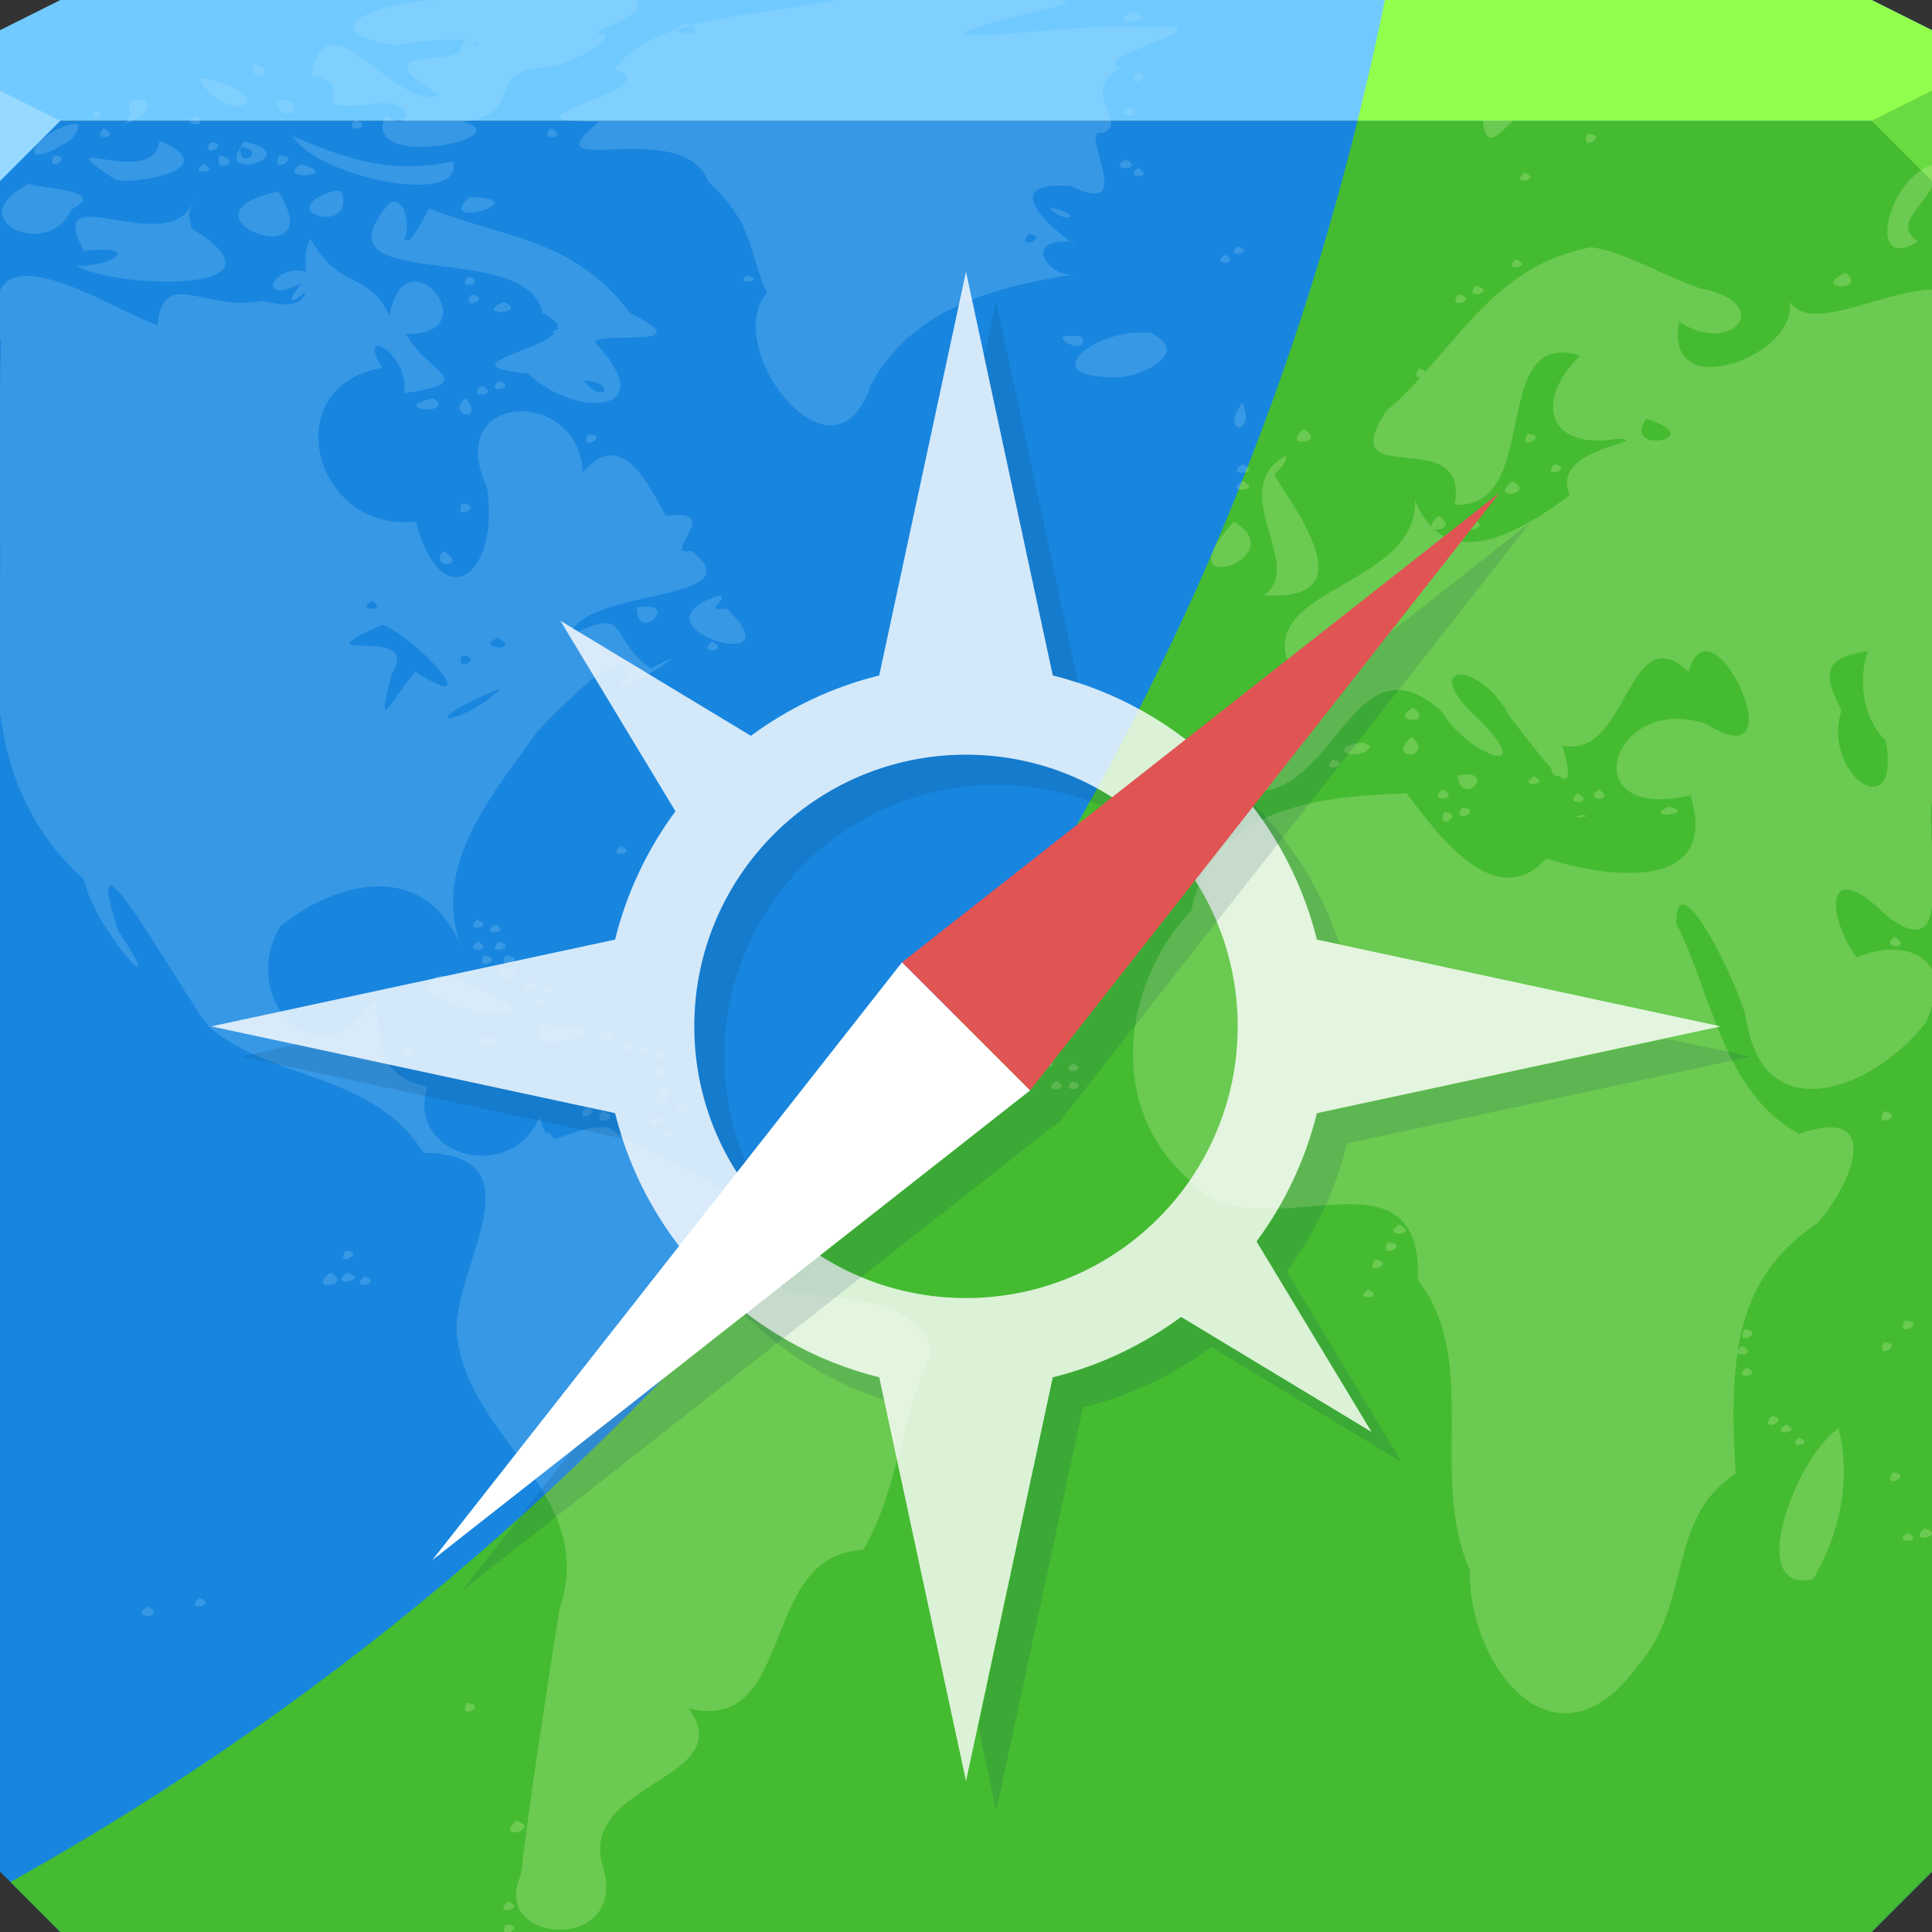 <?xml version="1.0" encoding="UTF-8" standalone="no"?>
<!-- Created with Inkscape (http://www.inkscape.org/) -->

<svg
   xmlns:dc="http://purl.org/dc/elements/1.1/"
   xmlns:cc="http://creativecommons.org/ns#"
   xmlns:rdf="http://www.w3.org/1999/02/22-rdf-syntax-ns#"
   xmlns:svg="http://www.w3.org/2000/svg"
   xmlns="http://www.w3.org/2000/svg"
   xmlns:sodipodi="http://sodipodi.sourceforge.net/DTD/sodipodi-0.dtd"
   xmlns:inkscape="http://www.inkscape.org/namespaces/inkscape"
   width="64"
   height="64"
   id="svg13094"
   version="1.1"
   inkscape:version="0.91+devel r"
   sodipodi:docname="midori.svg">
  <rect width="100%" height="100%" fill="#333333" stroke="none"/>
  <sodipodi:namedview
     id="base"
     pagecolor="#ffffff"
     bordercolor="#666666"
     borderopacity="1.0"
     inkscape:pageopacity="0"
     inkscape:pageshadow="2"
     inkscape:zoom="11.313709"
     inkscape:cx="37.54015"
     inkscape:cy="30.327472"
     inkscape:document-units="px"
     inkscape:current-layer="svg13094"
     showgrid="true"
     inkscape:snap-bbox="true"
     inkscape:bbox-paths="true"
     inkscape:bbox-nodes="true"
     inkscape:snap-bbox-edge-midpoints="true"
     inkscape:snap-bbox-midpoints="true"
     inkscape:object-paths="true"
     inkscape:snap-intersection-paths="true"
     inkscape:object-nodes="true"
     inkscape:snap-smooth-nodes="true"
     inkscape:snap-midpoints="true"
     inkscape:snap-object-midpoints="true"
     inkscape:snap-center="true"
     showguides="true"
     inkscape:guide-bbox="true"
     inkscape:window-width="1920"
     inkscape:window-height="1023"
     inkscape:window-x="-10"
     inkscape:window-y="35"
     inkscape:window-maximized="1"
     inkscape:snap-global="false"
     fit-margin-top="0"
     fit-margin-left="0"
     fit-margin-right="0"
     fit-margin-bottom="0"
     showborder="true"
     inkscape:showpageshadow="false"
     inkscape:snap-page="true">
    <inkscape:grid
       type="xygrid"
       id="grid3075"
       empspacing="5"
       visible="true"
       enabled="true"
       snapvisiblegridlinesonly="true"
       originx="0px"
       originy="18px" />
  </sodipodi:namedview>
  <defs
     id="defs13096" />
  <path
     inkscape:connector-curvature="0"
     style="color:#000000;display:inline;overflow:visible;visibility:visible;fill:#1886df;fill-opacity:1;fill-rule:nonzero;stroke:none;stroke-width:2.286;marker:none;enable-background:accumulate"
     d="M 0,4 0,34 0,62 2,64 32,64 62,64 64,62 64,34 64,4 32,4 0,4 Z"
     id="path3443" />
  <path
     inkscape:connector-curvature="0"
     style="color:#000000;display:inline;overflow:visible;visibility:visible;fill:#71caff;fill-opacity:1;fill-rule:nonzero;stroke:none;stroke-width:2.286;marker:none;enable-background:accumulate"
     d="M 2,0 0,1 0,4 32,4 64,4 64,1 62,0 32,0 2,0 Z"
     id="path3447" />
  <path
     inkscape:connector-curvature="0"
     style="fill:#bfecff;fill-opacity:0.184"
     d="m 14.344,0 c -1.643,0.067 -4.287,0.993 -1.25,1.5 0.626,-0.127 1.703,-0.218 2.312,-0.188 -0.117,0.159 -0.169,0.321 -0.125,0.406 -0.184,0.057 -0.361,0.115 -0.656,0.188 -2.003,0.056 -0.926,0.673 -0.062,1.25 -1.467,0.568 -3.76,-3.483 -4.25,-0.656 1.713,0.355 -0.37,1.196 1.812,0.969 1.897,-0.349 1.424,1.086 0.656,0.344 -0.935,1.886 4.546,0.774 2.562,0.219 C 17.554,3.755 15.896,2.279 18.188,2.219 18.956,2.143 20.662,1.092 19.844,1.125 19.835,1.11 19.796,1.079 19.75,1.062 20.985,0.58 21.387,0.175 21.031,0 l -1.562,0 -5.125,0 z M 27.75,0 c -1.455,0.309 -3.322,0.428 -4.875,0.844 0.554,0.344 -0.438,0.311 -0.438,0.125 -0.873,0.281 -1.616,0.684 -2.062,1.312 1.977,0.686 -4.45,1.757 -0.531,1.75 -2.457,2.035 2.807,-0.261 3.625,2 1.544,1.395 1.343,2.429 1.938,3.656 -1.566,1.838 2.246,6.758 3.438,3.062 C 30.205,10.258 32.821,9.52 35.562,9.094 34.695,9.173 33.879,7.897 35.469,8 34.945,7.642 32.928,5.99 35.469,6.156 37.744,7.322 35.68,4.215 36.5,4.406 37.491,4.104 35.651,3.076 37.125,2.25 35.822,1.957 41.153,0.704 38,0.906 36.208,0.714 32.065,1.391 31.906,1.094 33.202,0.488 36.537,0.055 34.875,0 L 33.844,0 32,0 27.75,0 Z m 7.719,8 c 0.129,0.088 0.207,0.121 0.062,0 -0.025,-0.002 -0.039,0.002 -0.062,0 z M 22.438,0.969 C 22.579,0.923 22.727,0.883 22.875,0.844 22.834,0.818 22.809,0.811 22.75,0.781 22.514,0.851 22.438,0.915 22.438,0.969 Z M 37.5,0.375 c -1,0.557 1.055,0.321 0,0 z m 24.25,0.438 c -0.59,0.412 0.648,0.288 0,0 z m 1.5,0.125 C 63.122,0.932 62.937,0.931 62.688,0.969 62.408,1.881 64.149,0.977 63.25,0.938 Z m 0.688,0.031 C 63.919,1.128 63.973,1.132 64,1.094 64.017,1.07 64.017,1.028 64,1 L 63.938,0.969 Z m -3.375,0.312 c -1.921,0.57 1.418,1.628 0,0 z m 0.875,0 C 60.767,2.813 62.609,1.953 63.156,1.75 62.639,1.262 61.895,1.759 61.438,1.281 Z M 15.812,1.375 c 0.091,0.039 0.029,0.109 -0.125,0.188 0.038,-0.04 0.082,-0.136 0.125,-0.188 z m 47.938,0 C 63.459,2.009 63.84,2.147 64,2 L 64,1.625 C 63.949,1.546 63.865,1.471 63.75,1.375 Z M 51.781,1.844 C 51.293,2.412 49.919,2.144 49.844,2.5 48.385,3.079 48.662,1.846 47.75,2.594 47.074,4.159 50.447,2.389 49.094,3.812 49.2,5.714 50.052,3.535 51,3.438 50.322,2.771 51.26,2.466 52.688,2.438 53.527,1.984 52.082,1.879 51.781,1.844 Z M 51,3.438 C 51.172,3.607 51.41,3.777 51.812,4 51.539,3.527 51.273,3.409 51,3.438 Z m 4.125,-1.469 c -0.954,0.445 1.017,0.249 0,0 z M 56.656,2 c -0.41,0.583 0.809,0.11 0,0 z M 8.406,2.125 c -0.169,0.774 0.95,0.208 0,0 z M 37.625,2.406 c -0.344,0.638 0.743,0.072 0,0 z M 6.594,2.594 c 0.893,1.657 2.844,0.696 0.406,0.062 C 6.866,2.642 6.733,2.565 6.594,2.594 Z M 53.781,2.812 c -0.963,0.425 0.88,0.495 0,0 z M 52.969,3 c -0.613,0.426 0.634,0.334 0,0 z M 4.469,3.312 c -0.519,0.089 0.258,0.563 -0.531,0.875 0.253,-0.06 1.291,-0.517 0.844,-0.875 -0.136,-0.004 -0.238,-0.013 -0.312,0 z m 4.688,0.031 c 0.27,1.019 1.161,-0.163 0,0 z M 37.438,3.562 c -0.668,0.325 0.583,0.369 0,0 z M 3.156,3.656 c -0.296,0.426 0.59,0.205 0,0 z m 3.312,0.188 c -0.599,0.347 0.598,0.378 0,0 z m 5.312,0.125 c -0.533,0.472 0.701,0.299 0,0 z m -9.312,0.125 C 1.026,4.406 0.464,5.827 2.25,4.688 2.359,4.648 2.82,4.123 2.469,4.094 Z M 3.438,4.25 c -0.493,0.449 0.646,0.325 0,0 z m 14.844,0 c -0.57,0.364 0.596,0.414 0,0 z m 34.312,0.188 c -0.32,0.65 0.753,0.023 0,0 z M 9.688,4.5 C 10.565,5.929 15.461,6.857 15,5.344 12.935,5.786 11.465,5.269 9.688,4.5 Z m -4.406,0.156 c -0.122,1.688 -4.061,-0.432 -1.438,1.312 0.898,0.124 3.579,-0.415 1.438,-1.312 z m 2.812,0.031 c -0.055,0.065 -0.088,0.132 -0.125,0.188 0.91,0.092 -0.087,0.786 0,0 -0.793,1.181 2.185,0.25 0.125,-0.188 z m -1.125,0.031 c -0.353,0.611 0.736,0.008 0,0 z m -5.188,0.438 c -0.292,0.636 0.717,0.002 0,0 z m 5.5,0 c -0.268,0.693 0.839,0.152 0,0 z m 1.969,0 c -0.351,0.695 0.832,0.012 0,0 z m 28.031,0.125 c -0.683,0.421 0.745,0.362 0,0 z M 6.75,5.438 c -0.624,0.374 0.626,0.3 0,0 z m 3.219,0 c -0.914,0.587 1.432,0.384 0,0 z M 64,5.469 C 62.519,5.93 61.797,9.085 63.531,8 62.703,7.44 63.687,6.861 64,6.188 L 64,5.469 Z M 37.719,5.562 c -0.583,0.362 0.584,0.371 0,0 z M 50.5,5.719 c -0.528,0.443 0.637,0.238 0,0 z M 0.969,6.094 C -1.401,7.235 1.589,8.676 2.375,6.938 3.572,6.288 1.535,6.28 0.969,6.094 Z m 10.125,0.219 C 8.86,6.98 11.83,7.869 11.312,6.344 L 11.125,6.312 l -0.031,0 z M 9.219,6.344 c -3.745,0.791 1.843,2.9 0,0 z m -2.781,0.188 C 5.837,8.794 1.329,5.683 2.781,8.312 c 1.869,-0.219 1.124,0.49 -0.25,0.5 1.393,0.753 7.395,0.951 3.812,-1.25 l -0.094,-0.469 0.188,-0.562 z m 9.094,0 c -1.164,1.147 2.377,0.021 0,0 z M 12.938,6.688 c -2.782,3.163 4.572,1.149 5.031,3.688 0.415,0.193 0.558,0.366 0.5,0.531 -0.248,0.082 -0.205,0.107 -0.094,0.125 -0.578,0.645 -3.553,1.072 -0.875,1.344 1.471,1.443 4.542,1.43 2.188,-1.062 0.386,-0.339 3.569,0.253 1.188,-0.938 C 19.019,7.893 16.759,7.904 14.219,6.906 13.942,7.411 13.724,7.817 13.562,7.938 13.553,7.933 13.542,7.942 13.531,7.938 13.437,7.991 13.38,7.928 13.344,7.719 13.325,7.608 13.282,7.452 13.281,7.25 13.293,7.464 13.325,7.622 13.344,7.719 13.475,8.399 13.706,6.546 12.938,6.688 Z M 34.75,6.875 c 0.649,0.639 1.176,0.194 0,0 z M 34.094,7.75 c 0.719,0.14 -0.527,0.572 0,0 z M 10.281,7.906 C 10.103,8.252 10.107,8.635 10.125,9 9.067,8.705 8.401,10.165 10,9.375 9.337,10.168 9.774,10.002 10.125,9.656 10.039,10.029 9.726,10.213 8.688,9.969 6.788,10.346 5.398,8.807 5.219,10.781 3.957,10.343 0.666,8.192 0,9.625 l 0,1.562 c 0.015,0.067 0.013,0.117 0.031,0.188 -0.042,1.489 -0.035,2.978 -0.031,4.469 0.004,1.49 0.012,2.979 0,4.469 l 0,3.281 c 0.254,2.055 1.061,4.012 2.781,5.531 0.299,1.619 3.037,4.565 1.125,1.688 -1.367,-4.299 2.087,2.06 3.031,3.219 2.167,1.803 5.402,1.485 7.094,4.156 3.926,0.051 1.001,3.719 1.094,5.969 0.377,3.653 4.726,5.226 3.406,9.156 -0.46,2.966 -0.931,5.9 -1.281,8.812 -1.066,2.329 3.712,2.607 2.688,-0.406 -0.658,-2.697 4.577,-2.789 2.875,-5.125 3.586,0.862 2.284,-5.12 5.781,-5.25 1.18,-1.971 1.262,-4.618 2.281,-6.531 -0.551,-2.415 -4.853,-1.514 -5.094,-2.312 0.352,-0.946 -1.471,1.219 -0.281,-0.531 -0.141,-2.618 -3.359,-3.301 -5.344,-4.625 -0.983,-0.036 -1.494,0.369 -1.812,0.375 C 18.31,37.643 18.248,37.565 18.125,37.5 c -0.004,0.041 0.001,0.059 0,0.094 C 18.034,37.494 17.952,37.32 17.875,37 c -0.938,2.259 -4.444,1.299 -3.719,-1 -1.925,-0.416 -1.467,-1.879 -1.75,-2.875 -1.962,2.924 -4.564,-0.201 -3.094,-2.469 1.918,-1.514 4.784,-2.175 5.969,0.719 -1.066,-2.778 1.225,-5.253 2.5,-7.125 0.707,-0.71 3.079,-3.262 2.969,-1.75 -1.166,1.149 3.042,-1.595 0.812,-0.344 -1.474,-1.07 -0.635,-2.124 -2.688,-1.094 0.439,-1.612 6.248,-1.089 4.031,-2.812 -1.089,0.191 1.185,-1.444 -0.844,-1.156 -0.553,-0.989 -1.474,-2.997 -2.75,-1.438 -0.125,-2.841 -4.642,-2.717 -3.188,0.469 0.471,2.901 -1.474,4.416 -2.344,1.156 -3.378,0.385 -4.666,-4.481 -1.125,-5.094 -0.898,-1.527 0.988,-0.398 0.719,0.844 2.526,-0.391 0.878,-0.589 0.062,-1.969 2.836,0.081 -0.014,-3.499 -0.531,-0.594 -0.685,-1.508 -1.62,-0.788 -2.625,-2.562 z M 41,8.156 c -0.538,0.455 0.69,0.221 0,0 z M 52.719,8.188 c -2.682,0.486 -3.988,2.44 -5.5,4.125 C 47.194,12.274 47.145,12.232 47,12.219 c -0.152,0.249 -0.052,0.307 0.062,0.281 -0.36,0.391 -0.712,0.762 -1.125,1.094 -1.859,2.805 2.752,0.335 2.25,3.125 2.94,0.175 1.078,-5.896 4.156,-4.938 -1.542,1.502 -1.09,3.166 1.281,2.75 1.189,0.102 -2.328,0.284 -1.625,1.875 -1.022,0.754 -3.231,2.3 -4.5,1.125 -0.239,-0.221 -0.468,-0.53 -0.625,-0.969 0.105,3.139 -6.297,2.862 -3.688,6.281 -2.351,-0.415 -4.238,2.294 -1.531,3.375 2.649,-0.086 3.281,-5.241 6.125,-2.625 0.812,1.387 3.208,2.278 1.25,0.281 C 46.88,21.93 49.004,21.81 50,23.719 c 0.43,0.551 0.997,1.311 1.406,1.75 -0.013,0.009 -0.017,0.02 -0.031,0.031 0.114,0.23 0.199,0.251 0.25,0.188 0.318,0.261 0.459,0.103 0.125,-1 2.189,0.53 2.14,-4.337 4.188,-2.438 0.732,-2.702 3.702,3.684 0.625,1.75 -3.133,-1.144 -4.57,3.28 -0.562,2.344 1.008,3.311 -2.901,2.706 -4.781,2.094 -1.8,2.012 -3.939,-1.319 -4.625,-2.156 -2.871,0.087 -6.459,0.473 -7.125,3.875 -2.328,2.456 -2.8,6.578 -0.062,8.938 2.109,2.621 7.742,-1.542 7.562,3.312 2.087,2.669 0.338,6.523 1.719,9.594 -0.048,3.247 2.861,6.912 5.562,3.188 1.808,-2.052 0.944,-4.889 3.25,-6.375 -0.09,-1.376 -0.13,-2.735 0.062,-4 0.062,0.138 0.632,0.032 0.156,-0.219 -0.077,0.053 -0.13,0.087 -0.156,0.125 0.265,-1.625 0.961,-3.077 2.625,-4.188 1.237,-1.382 2.193,-3.955 -0.594,-2.969 -2.522,-1.38 -2.869,-4.61 -4.062,-6.969 2.84e-4,-2.239 2.122,2.15 2.312,3.156 0.576,3.79 4.308,2.294 5.969,0.094 C 63.908,33.649 63.949,33.484 64,33.312 l 0,-1.188 c -0.364,-0.721 -1.446,-0.86 -2.5,-0.406 -1.026,-1.443 -1.024,-3.371 0.938,-1.438 1.071,0.874 1.438,0.538 1.562,-0.219 l 0,-2.031 c -0.035,-0.577 -0.054,-1.131 0,-1.5 L 64,9.594 C 62.19,9.667 60.03,11.053 59.281,10 c 0.318,1.758 -4.194,3.486 -3.656,0.656 1.762,1.171 3.211,-0.623 0.719,-1.094 -1.298,-0.437 -2.502,-1.218 -3.625,-1.375 z M 47.5,17.531 c 0.208,0.07 0.669,-0.123 0.156,-0.438 -0.306,0.256 -0.281,0.396 -0.156,0.438 z M 40.594,8.438 c -0.592,0.35 0.567,0.345 0,0 z m 9.625,0.156 c -0.528,0.443 0.637,0.238 0,0 z m 10.938,0.438 c -1.237,0.545 0.73,0.662 0,0 z M 24.75,9.125 c -0.507,0.34 0.707,0.185 0,0 z m -9.219,0.031 c -0.519,0.454 0.649,0.266 0,0 z M 48.875,9.469 c -0.424,0.519 0.788,0.172 0,0 z M 15.625,9.75 c -0.429,0.575 0.709,0.154 0,0 z m 32.656,0 c -0.344,0.61 0.783,0.098 0,0 z M 16.688,10 c -1.064,0.484 0.897,0.398 0,0 z m 20.781,1.031 c -1.531,0.169 -3.038,1.501 -0.438,1.469 0.684,-0.005 2.5,-0.785 1.094,-1.469 -0.207,-0.031 -0.438,-0.024 -0.656,0 z m -2.062,0.094 c -0.712,0.019 0.67,0.722 0.438,0.031 -0.198,-0.032 -0.336,-0.034 -0.438,-0.031 z m -16.062,1.469 c 1.187,0.131 0.58,0.846 0,0 z m -2.812,0.031 c -0.562,0.463 0.692,0.221 0,0 z m -0.562,0.156 c -0.613,0.426 0.634,0.334 0,0 z m -1.625,0.406 c -1.591,0.381 0.825,0.599 0,0 z m 1.094,0 c -0.737,0.567 0.655,0.859 0,0 z m 25.719,0.156 c -0.804,1.012 0.475,1.165 0,0 z m 13.375,0.531 c 2.185,0.659 -0.869,1.222 0,0 z M 43.188,14.219 c -0.811,0.625 0.817,0.479 0,0 z M 19.5,14.375 c -0.406,0.602 0.761,0.094 0,0 z m 31.094,0 c -0.321,0.638 0.765,0.023 0,0 z m -8,0.719 c -2.036,1.165 0.68,3.628 -0.719,4.625 3.301,0.213 1.211,-2.578 0.344,-3.969 0.109,-0.223 0.419,-0.368 0.375,-0.656 z m -1.438,0.281 c -0.677,0.464 0.742,0.308 0,0 z m 10.344,0 c -0.496,0.518 0.693,0.16 0,0 z m -10.344,0.562 c -0.677,0.464 0.742,0.308 0,0 z m 8.938,0 c -0.82,0.667 0.832,0.434 0,0 z m -34.781,0.75 c -0.32,0.65 0.753,0.023 0,0 z M 48.75,17.25 c -0.534,0.637 0.817,0.097 0,0 z m -7.875,0.031 c -2.462,2.657 2.072,1.23 0,0 z M 14.688,18.25 c -0.526,0.636 0.882,0.542 0,0 z m 9.156,1.469 c -3.276,1.047 2.73,2.789 0.219,0.438 -0.837,0.118 0.09,-0.279 -0.219,-0.438 z m -11.531,0.188 c 0.615,0.347 -0.609,0.342 0,0 z m 9.219,0.188 c -0.106,-0.014 -0.245,-0.002 -0.438,0.031 0.009,1.103 1.178,0.066 0.438,-0.031 z m -8.875,0.594 c 1.278,0.523 3.496,3.089 1.094,1.562 -0.881,1.097 -1.302,2.112 -0.781,0.094 1.128,-1.768 -3.372,-0.228 -0.312,-1.656 z M 16.5,21.125 c 0.821,0.496 -0.84,0.342 0,0 z m 7.094,0.125 c -0.558,0.416 0.642,0.365 0,0 z M 61.875,21.562 c -0.41,1.242 0.009,2.442 0.594,2.969 0.512,2.924 -2.139,1.142 -1.469,-1 -0.613,-1.218 -0.638,-1.721 0.875,-1.969 z m -46.562,0.156 c 0.768,0.063 -0.313,0.61 0,0 z m 1.281,1.094 c -1.259,1.189 -2.947,1.316 -0.562,0.219 l 0.562,-0.219 z m 30.219,0.625 c -0.888,0.5 0.755,0.592 0,0 z M 46.75,24.406 c -0.899,0.878 0.847,0.676 0,0 z m -1.594,0.188 c -1.363,0.164 -0.162,0.731 0.25,0.125 l -0.25,-0.125 z m -1,0.562 c -0.496,0.518 0.693,0.16 0,0 z m 4.531,0.5 c -0.1,-0.014 -0.229,0.003 -0.406,0.031 0.107,0.999 1.105,0.063 0.406,-0.031 z m 2.125,0.062 c -0.624,0.374 0.627,0.3 0,0 z m -3.031,0.438 c -0.576,0.45 0.684,0.339 0,0 z m 5.188,0 c -0.6,0.39 0.62,0.415 0,0 z m -0.719,0.125 c -0.506,0.445 0.655,0.323 0,0 z m 3.031,0.438 c -0.954,0.445 1.017,0.249 0,0 z M 48.438,26.75 c -0.406,0.602 0.761,0.094 0,0 z m -0.594,0.156 c -0.296,0.685 0.72,0.024 0,0 z M 52.375,27 c -0.529,0.137 0.597,0.042 0,0 z m -31.812,1.031 c -0.528,0.443 0.637,0.238 0,0 z m 17,0.125 c -0.505,0.451 0.638,0.276 0,0 z m -0.281,1.75 c -0.677,0.463 0.742,0.308 0,0 z m 1.281,0.156 c -0.564,0.496 0.702,0.178 0,0 z m -0.719,0.125 c -0.528,0.443 0.637,0.238 0,0 z M 15.812,30.469 c -0.524,0.421 0.634,0.265 0,0 z m 21.469,0 c -0.683,0.421 0.745,0.362 0,0 z m -20.875,0.156 c -0.624,0.374 0.626,0.3 0,0 z M 62.75,31.031 c -0.533,0.433 0.669,0.407 0,0 z M 15.812,31.188 c -0.519,0.454 0.649,0.266 0,0 z m 0.719,0 c -0.548,0.496 0.705,0.217 0,0 z m -0.5,0.469 c -0.32,0.586 0.756,0.094 0,0 z m 0.719,0 c -0.323,0.62 0.806,0.042 0,0 z m -0.281,0.406 c 0.031,0.798 1.313,0.036 0,0 z m -1.938,0.25 c -1.879,0.971 4.965,2.055 1.25,0.375 -0.397,-0.186 -0.806,-0.353 -1.25,-0.375 z M 17.562,32.5 c -0.737,0.459 0.746,0.323 0,0 z m 0.562,0.156 c -0.497,0.416 0.638,0.231 0,0 z m -0.281,0.406 c -0.594,0.476 0.709,0.269 0,0 z m 0.094,0.906 c -0.952,1.306 3.647,-0.073 0,0 z m 2.156,0.219 c -0.797,0.346 0.735,0.529 0,0 z m -4,0.156 c -0.966,0.62 1.088,0.134 0,0 z m 4.562,0.188 c -0.36,0.658 0.73,0.032 0,0 z m -7.219,0.125 c -0.296,0.685 0.72,0.024 0,0 z m 7.781,0 c -0.292,0.636 0.717,0.002 0,0 z m 0.625,0.156 c -0.496,0.518 0.693,0.16 0,0 z m 12.844,0.281 c -0.596,0.435 0.653,0.26 0,0 z m 0.844,0.125 c -0.513,0.44 0.628,0.251 0,0 z M 21.844,35.375 c -0.496,0.518 0.693,0.16 0,0 z m 13.125,0.438 c -0.558,0.418 0.668,0.282 0,0 z m 0.562,0 c -0.49,0.428 0.649,0.263 0,0 z M 22,35.938 c -0.786,1.186 0.469,0.669 0,0 z m 0.531,0.594 c -0.414,0.528 0.811,0.172 0,0 z M 19.375,36.688 c -0.418,0.646 0.739,0.053 0,0 z m 0.562,0.125 c -0.419,0.59 0.792,0.194 0,0 z m 42.469,0 c -0.357,0.647 0.733,0.103 0,0 z M 21.625,36.969 c -0.351,0.695 0.833,0.012 0,0 z m 0.5,0.438 c -0.497,0.518 0.693,0.16 0,0 z m 24.219,3.156 c -0.659,0.452 0.748,0.366 0,0 z m -0.375,0.594 c -0.323,0.62 0.806,0.042 0,0 z M 11.438,41.438 c -0.353,0.611 0.736,0.008 0,0 z m 34.125,0.281 c -0.435,0.615 0.72,0.108 0,0 z m -34.625,0.438 c -0.819,0.667 0.832,0.434 0,0 z m 0.562,0 c -0.711,0.507 0.834,0.253 0,0 z m 0.562,0.125 c -0.535,0.525 0.71,0.212 0,0 z m 33.281,0.438 c -0.607,0.336 0.577,0.348 0,0 z m 17.75,1.031 c -0.313,0.643 0.786,0.027 0,0 z m -5.312,0.281 c -0.339,0.622 0.747,0.093 0,0 z m 4.625,0.438 c -0.33,0.633 0.73,0.03 0,0 z m -4.562,0.844 c -0.528,0.443 0.637,0.238 0,0 z m 0.844,1.594 c -0.496,0.598 0.719,0.133 0,0 z m 0.469,0.281 c -0.596,0.435 0.653,0.26 0,0 z m 1.75,0.125 c -1.435,0.976 -3.119,5.51 -0.844,5 0.878,-1.464 1.269,-3.327 0.844,-5 z m -1.312,0.312 c -0.504,0.403 0.605,0.237 0,0 z m 3.094,1.156 c -0.33,0.633 0.73,0.03 0,0 z M 63.75,50.625 c -0.475,0.419 0.213,0.353 0.25,0.188 0.012,-0.055 -0.052,-0.126 -0.25,-0.188 z m -0.562,0.156 c -0.588,0.363 0.645,0.322 0,0 z M 6.594,52.938 c -0.531,0.492 0.698,0.215 0,0 z m -1.719,0.281 c -0.659,0.452 0.748,0.366 0,0 z m 10.594,3.188 c -0.339,0.622 0.747,0.093 0,0 z m 1.625,3.906 c -0.75,0.722 0.919,0.273 0,0 z M 16.812,63 c -0.531,0.492 0.698,0.215 0,0 z M 16.75,63.75 c -0.087,0.154 -0.077,0.22 -0.031,0.25 l 0.188,0 C 17.05,63.924 17.149,63.756 16.75,63.75 Z"
     id="path3428" />
  <path
     id="path3879"
     d="M 44.969,4 C 38.799,29.07 22.346,50.085 0.344,62.344 L 2,64 32,64 62,64 64,62 64,34 64,4 44.969,4 z"
     style="color:#000000;fill:#45bb31;fill-opacity:1;fill-rule:nonzero;stroke:none;stroke-width:4;marker:none;visibility:visible;display:inline;overflow:visible;enable-background:accumulate"
     inkscape:connector-curvature="0" />
  <path
     style="fill:#96d8ff;fill-opacity:1;fill-rule:nonzero"
     d="M 0,3 0,6 2,4 Z"
     id="path4298"
     inkscape:connector-curvature="0"
     sodipodi:nodetypes="cccc" />
  <path
     style="color:#000000;fill:#91ff4d;fill-opacity:1;fill-rule:nonzero;stroke:none;stroke-width:4;marker:none;visibility:visible;display:inline;overflow:visible;enable-background:accumulate"
     d="M 45.875 0 C 45.607 1.35 45.296 2.672 44.969 4 L 64 4 L 64 1 L 62 0 L 45.875 0 z "
     id="path3081" />
  <path
     d="M 64,6 62,4 64,3 Z"
     id="path3028"
     style="fill:#69db40;fill-opacity:1"
     inkscape:connector-curvature="0" />
  <g
     id="g3043"
     inkscape:export-filename="folder.png"
     inkscape:export-xdpi="90"
     inkscape:export-ydpi="90"
     transform="translate(-0.625,0.082)" />
  <g
     id="scalable"
     transform="matrix(1.039,0,0,1.039,1214.722,1878.812)"
     inkscape:label="#g3701"
     style="fill:#ffffff" />
  <path
     style="fill:#eeffbf;fill-opacity:0.225"
     d="M 49.119 4 C 49.225 4.964 49.613 4.497 50.115 4 L 49.119 4 z M 52.594 4.438 C 52.274 5.087 53.347 4.46 52.594 4.438 z M 64 5.469 C 62.519 5.93 61.797 9.085 63.531 8 C 62.703 7.44 63.687 6.861 64 6.188 L 64 5.469 z M 50.5 5.719 C 49.972 6.162 51.137 5.957 50.5 5.719 z M 52.719 8.188 C 50.037 8.674 48.731 10.628 47.219 12.312 C 47.194 12.274 47.145 12.232 47 12.219 C 46.848 12.467 46.948 12.526 47.062 12.5 C 46.702 12.891 46.351 13.262 45.938 13.594 C 44.079 16.399 48.69 13.929 48.188 16.719 C 51.127 16.894 49.265 10.823 52.344 11.781 C 50.802 13.283 51.254 14.947 53.625 14.531 C 54.814 14.633 51.297 14.815 52 16.406 C 50.978 17.161 48.769 18.706 47.5 17.531 C 47.708 17.601 48.169 17.408 47.656 17.094 C 47.461 17.257 47.409 17.368 47.424 17.441 C 47.214 17.227 47.014 16.952 46.875 16.562 C 46.98 19.702 40.578 19.425 43.188 22.844 C 40.836 22.428 38.95 25.138 41.656 26.219 C 44.305 26.133 44.937 20.978 47.781 23.594 C 48.593 24.981 50.989 25.872 49.031 23.875 C 46.88 21.93 49.004 21.81 50 23.719 C 50.43 24.27 50.997 25.03 51.406 25.469 C 51.393 25.477 51.389 25.489 51.375 25.5 C 51.489 25.73 51.574 25.751 51.625 25.688 C 51.943 25.949 52.084 25.79 51.75 24.688 C 53.939 25.218 53.89 20.35 55.938 22.25 C 56.669 19.548 59.64 25.934 56.562 24 C 53.43 22.856 51.992 27.28 56 26.344 C 57.008 29.655 53.099 29.05 51.219 28.438 C 49.419 30.45 47.279 27.119 46.594 26.281 C 43.723 26.368 40.135 26.754 39.469 30.156 C 37.14 32.613 36.669 36.734 39.406 39.094 C 41.515 41.715 47.148 37.552 46.969 42.406 C 49.056 45.075 47.307 48.93 48.688 52 C 48.64 55.247 51.549 58.912 54.25 55.188 C 56.058 53.135 55.194 50.298 57.5 48.812 C 57.41 47.437 57.37 46.078 57.562 44.812 C 57.625 44.951 58.194 44.845 57.719 44.594 C 57.642 44.647 57.588 44.681 57.562 44.719 C 57.827 43.094 58.524 41.641 60.188 40.531 C 61.425 39.149 62.38 36.576 59.594 37.562 C 57.072 36.182 56.724 32.953 55.531 30.594 C 55.532 28.355 57.653 32.743 57.844 33.75 C 58.42 37.54 62.152 36.044 63.812 33.844 C 63.908 33.649 63.949 33.484 64 33.312 L 64 32.125 C 63.636 31.404 62.554 31.265 61.5 31.719 C 60.474 30.276 60.476 28.348 62.438 30.281 C 63.509 31.155 63.876 30.819 64 30.062 L 64 28.031 C 63.965 27.454 63.946 26.9 64 26.531 L 64 9.594 C 62.19 9.667 60.03 11.053 59.281 10 C 59.6 11.758 55.087 13.486 55.625 10.656 C 57.387 11.827 58.836 10.033 56.344 9.562 C 55.045 9.126 53.842 8.344 52.719 8.188 z M 50.219 8.594 C 49.69 9.037 50.856 8.832 50.219 8.594 z M 61.156 9.031 C 59.919 9.576 61.886 9.693 61.156 9.031 z M 48.875 9.469 C 48.451 9.988 49.663 9.641 48.875 9.469 z M 48.281 9.75 C 47.937 10.36 49.065 9.848 48.281 9.75 z M 54.531 13.875 C 56.716 14.534 53.662 15.097 54.531 13.875 z M 43.188 14.219 C 42.376 14.844 44.005 14.698 43.188 14.219 z M 50.594 14.375 C 50.273 15.013 51.359 14.398 50.594 14.375 z M 42.594 15.094 C 40.558 16.258 43.274 18.721 41.875 19.719 C 45.176 19.931 43.086 17.141 42.219 15.75 C 42.328 15.527 42.638 15.382 42.594 15.094 z M 51.5 15.375 C 51.004 15.893 52.193 15.535 51.5 15.375 z M 41.326 15.475 C 41.304 15.532 41.28 15.588 41.258 15.645 C 41.358 15.615 41.419 15.557 41.326 15.475 z M 41.156 15.938 C 41.142 15.947 41.141 15.954 41.129 15.963 C 41.096 16.045 41.062 16.125 41.029 16.207 C 41.195 16.274 41.65 16.142 41.156 15.938 z M 50.094 15.938 C 49.274 16.605 50.925 16.371 50.094 15.938 z M 48.75 17.25 C 48.216 17.887 49.567 17.347 48.75 17.25 z M 40.875 17.281 C 38.413 19.938 42.947 18.511 40.875 17.281 z M 61.875 21.562 C 61.465 22.804 61.884 24.004 62.469 24.531 C 62.98 27.456 60.33 25.674 61 23.531 C 60.387 22.313 60.362 21.81 61.875 21.562 z M 46.812 23.438 C 45.925 23.937 47.568 24.03 46.812 23.438 z M 46.75 24.406 C 45.851 25.284 47.597 25.082 46.75 24.406 z M 45.156 24.594 C 43.793 24.757 44.994 25.325 45.406 24.719 L 45.156 24.594 z M 44.156 25.156 C 43.66 25.674 44.849 25.316 44.156 25.156 z M 48.688 25.656 C 48.588 25.643 48.458 25.659 48.281 25.688 C 48.389 26.687 49.386 25.751 48.688 25.656 z M 50.812 25.719 C 50.188 26.093 51.439 26.019 50.812 25.719 z M 47.781 26.156 C 47.205 26.606 48.466 26.495 47.781 26.156 z M 52.969 26.156 C 52.369 26.546 53.589 26.571 52.969 26.156 z M 52.25 26.281 C 51.744 26.726 52.905 26.604 52.25 26.281 z M 55.281 26.719 C 54.327 27.163 56.299 26.968 55.281 26.719 z M 48.438 26.75 C 48.031 27.352 49.199 26.844 48.438 26.75 z M 47.844 26.906 C 47.548 27.592 48.564 26.93 47.844 26.906 z M 52.375 27 C 51.846 27.137 52.972 27.042 52.375 27 z M 37.562 28.156 C 37.058 28.608 38.201 28.433 37.562 28.156 z M 37.281 29.906 C 36.604 30.37 38.023 30.214 37.281 29.906 z M 38.562 30.062 C 37.998 30.558 39.264 30.24 38.562 30.062 z M 37.844 30.188 C 37.315 30.631 38.481 30.425 37.844 30.188 z M 37.281 30.469 C 36.598 30.89 38.026 30.831 37.281 30.469 z M 62.75 31.031 C 62.217 31.464 63.419 31.438 62.75 31.031 z M 34.688 35.094 C 34.092 35.528 35.34 35.354 34.688 35.094 z M 35.531 35.219 C 35.018 35.658 36.159 35.469 35.531 35.219 z M 34.969 35.812 C 34.411 36.231 35.637 36.095 34.969 35.812 z M 35.531 35.812 C 35.042 36.24 36.18 36.075 35.531 35.812 z M 62.406 36.812 C 62.05 37.46 63.139 36.915 62.406 36.812 z M 46.344 40.562 C 45.684 41.014 47.092 40.928 46.344 40.562 z M 45.969 41.156 C 45.646 41.776 46.775 41.199 45.969 41.156 z M 45.562 41.719 C 45.127 42.333 46.282 41.827 45.562 41.719 z M 25.479 41.803 C 23.151 44.515 20.666 47.088 18.041 49.512 C 18.686 50.596 19.049 51.771 18.531 53.312 C 18.071 56.279 17.6 59.212 17.25 62.125 C 16.184 64.454 20.962 64.732 19.938 61.719 C 19.279 59.022 24.515 58.93 22.812 56.594 C 26.398 57.456 25.096 51.474 28.594 51.344 C 29.774 49.373 29.855 46.726 30.875 44.812 C 30.324 42.398 26.022 43.299 25.781 42.5 C 26.133 41.554 24.31 43.719 25.5 41.969 C 25.497 41.911 25.485 41.859 25.479 41.803 z M 45.344 42.719 C 44.736 43.055 45.921 43.067 45.344 42.719 z M 63.094 43.75 C 62.781 44.393 63.88 43.777 63.094 43.75 z M 57.781 44.031 C 57.442 44.653 58.529 44.124 57.781 44.031 z M 62.406 44.469 C 62.076 45.102 63.137 44.499 62.406 44.469 z M 57.844 45.312 C 57.315 45.756 58.481 45.55 57.844 45.312 z M 58.688 46.906 C 58.191 47.504 59.407 47.039 58.688 46.906 z M 59.156 47.188 C 58.561 47.622 59.809 47.448 59.156 47.188 z M 60.906 47.312 C 59.471 48.288 57.787 52.823 60.062 52.312 C 60.941 50.849 61.332 48.986 60.906 47.312 z M 59.594 47.625 C 59.09 48.028 60.198 47.862 59.594 47.625 z M 62.688 48.781 C 62.357 49.414 63.418 48.811 62.688 48.781 z M 63.75 50.625 C 63.275 51.044 63.963 50.978 64 50.812 C 64.012 50.757 63.947 50.687 63.75 50.625 z M 63.188 50.781 C 62.6 51.144 63.832 51.103 63.188 50.781 z M 15.469 56.406 C 15.13 57.028 16.216 56.499 15.469 56.406 z M 17.094 60.312 C 16.344 61.035 18.013 60.586 17.094 60.312 z M 16.812 63 C 16.281 63.492 17.51 63.215 16.812 63 z M 16.75 63.75 C 16.663 63.904 16.673 63.97 16.719 64 L 16.906 64 C 17.05 63.924 17.149 63.756 16.75 63.75 z "
     id="path3428-2" />
  <g
     id="g3008">
    <g
       id="g3017">
      <path
         id="path3990"
         d="m 32,9 -2.875,13.375 c -1.556,0.385 -3,1.074 -4.25,2 l -6.312,-3.812 3.812,6.312 c -0.926,1.25 -1.615,2.694 -2,4.25 L 7,34 20.375,36.875 c 1.065,4.304 4.446,7.685 8.75,8.75 L 32,59 34.875,45.625 c 1.556,-0.385 3,-1.074 4.25,-2 l 6.312,3.812 -3.812,-6.312 c 0.926,-1.25 1.615,-2.694 2,-4.25 L 57,34 43.625,31.125 c -1.065,-4.304 -4.446,-7.685 -8.75,-8.75 L 32,9 Z m 0,16 c 4.971,0 9,4.029 9,9 0,4.971 -4.029,9 -9,9 -4.971,0 -9,-4.029 -9,-9 0,-4.971 4.029,-9 9,-9 z"
         style="color:#000000;display:inline;overflow:visible;visibility:visible;fill:#ffffff;fill-opacity:0.806;fill-rule:nonzero;stroke:none;stroke-width:1;marker:none;enable-background:accumulate"
         inkscape:connector-curvature="0" />
      <path
         inkscape:connector-curvature="0"
         style="color:#000000;display:inline;overflow:visible;visibility:visible;opacity:1;fill:#003259;fill-opacity:0.131;fill-rule:nonzero;stroke:none;stroke-width:2.286;stroke-linecap:butt;stroke-linejoin:miter;stroke-miterlimit:4;stroke-dasharray:none;stroke-dashoffset:0;stroke-opacity:1;marker:none;enable-background:accumulate"
         d="M 33,10 32.594,11.812 34.875,22.375 c 0.291,0.072 0.561,0.157 0.844,0.25 L 33,10 Z m -1,15 c -4.971,0 -9,4.029 -9,9 0,2.74 1.225,5.193 3.156,6.844 C 24.812,39.271 24,37.231 24,35 c 0,-4.971 4.029,-9 9,-9 2.231,0 4.271,0.812 5.844,2.156 C 37.193,26.225 34.74,25 32,25 Z m 9,1.125 c 1.236,1.413 2.159,3.117 2.625,5 l 0.75,0.156 C 43.715,29.275 42.533,27.506 41,26.125 Z M 55.188,34.406 43.625,36.875 c -0.385,1.556 -1.074,3 -2,4.25 l 3.812,6.312 -6.312,-3.812 c -1.25,0.926 -2.694,1.615 -4.25,2 L 32.406,57.188 33,60 35.875,46.625 c 1.556,-0.385 3,-1.074 4.25,-2 l 6.312,3.812 -3.812,-6.312 c 0.926,-1.25 1.615,-2.694 2,-4.25 L 58,35 55.188,34.406 Z M 9.812,34.594 8,35 20.625,37.719 C 20.532,37.436 20.447,37.166 20.375,36.875 L 9.812,34.594 Z M 24.125,43 c 1.381,1.533 3.15,2.715 5.156,3.375 L 29.125,45.625 c -1.883,-0.466 -3.587,-1.389 -5,-2.625 z"
         id="path3193" />
      <path
         sodipodi:nodetypes="cccc"
         inkscape:connector-curvature="0"
         id="path4001"
         d="m 29.879,31.879 4.243,4.243 15.556,-19.799 z"
         style="fill:#e05454;fill-opacity:1;stroke:none" />
      <path
         style="fill:#ffffff;stroke:none"
         d="m 29.879,31.879 4.243,4.243 -19.799,15.556 z"
         id="path4003"
         inkscape:connector-curvature="0"
         sodipodi:nodetypes="cccc" />
      <path
         inkscape:connector-curvature="0"
         style="color:#000000;display:inline;overflow:visible;visibility:visible;opacity:1;fill:#003259;fill-opacity:0.131;fill-rule:nonzero;stroke:none;stroke-width:2.286;stroke-linecap:butt;stroke-linejoin:miter;stroke-miterlimit:4;stroke-dasharray:none;stroke-dashoffset:0;stroke-opacity:1;marker:none;enable-background:accumulate"
         d="M 50.688,17.312 46.031,20.969 34.125,36.125 18.969,48.031 15.312,52.688 35.125,37.125 50.688,17.312 Z"
         id="path3207" />
    </g>
  </g>
</svg>
